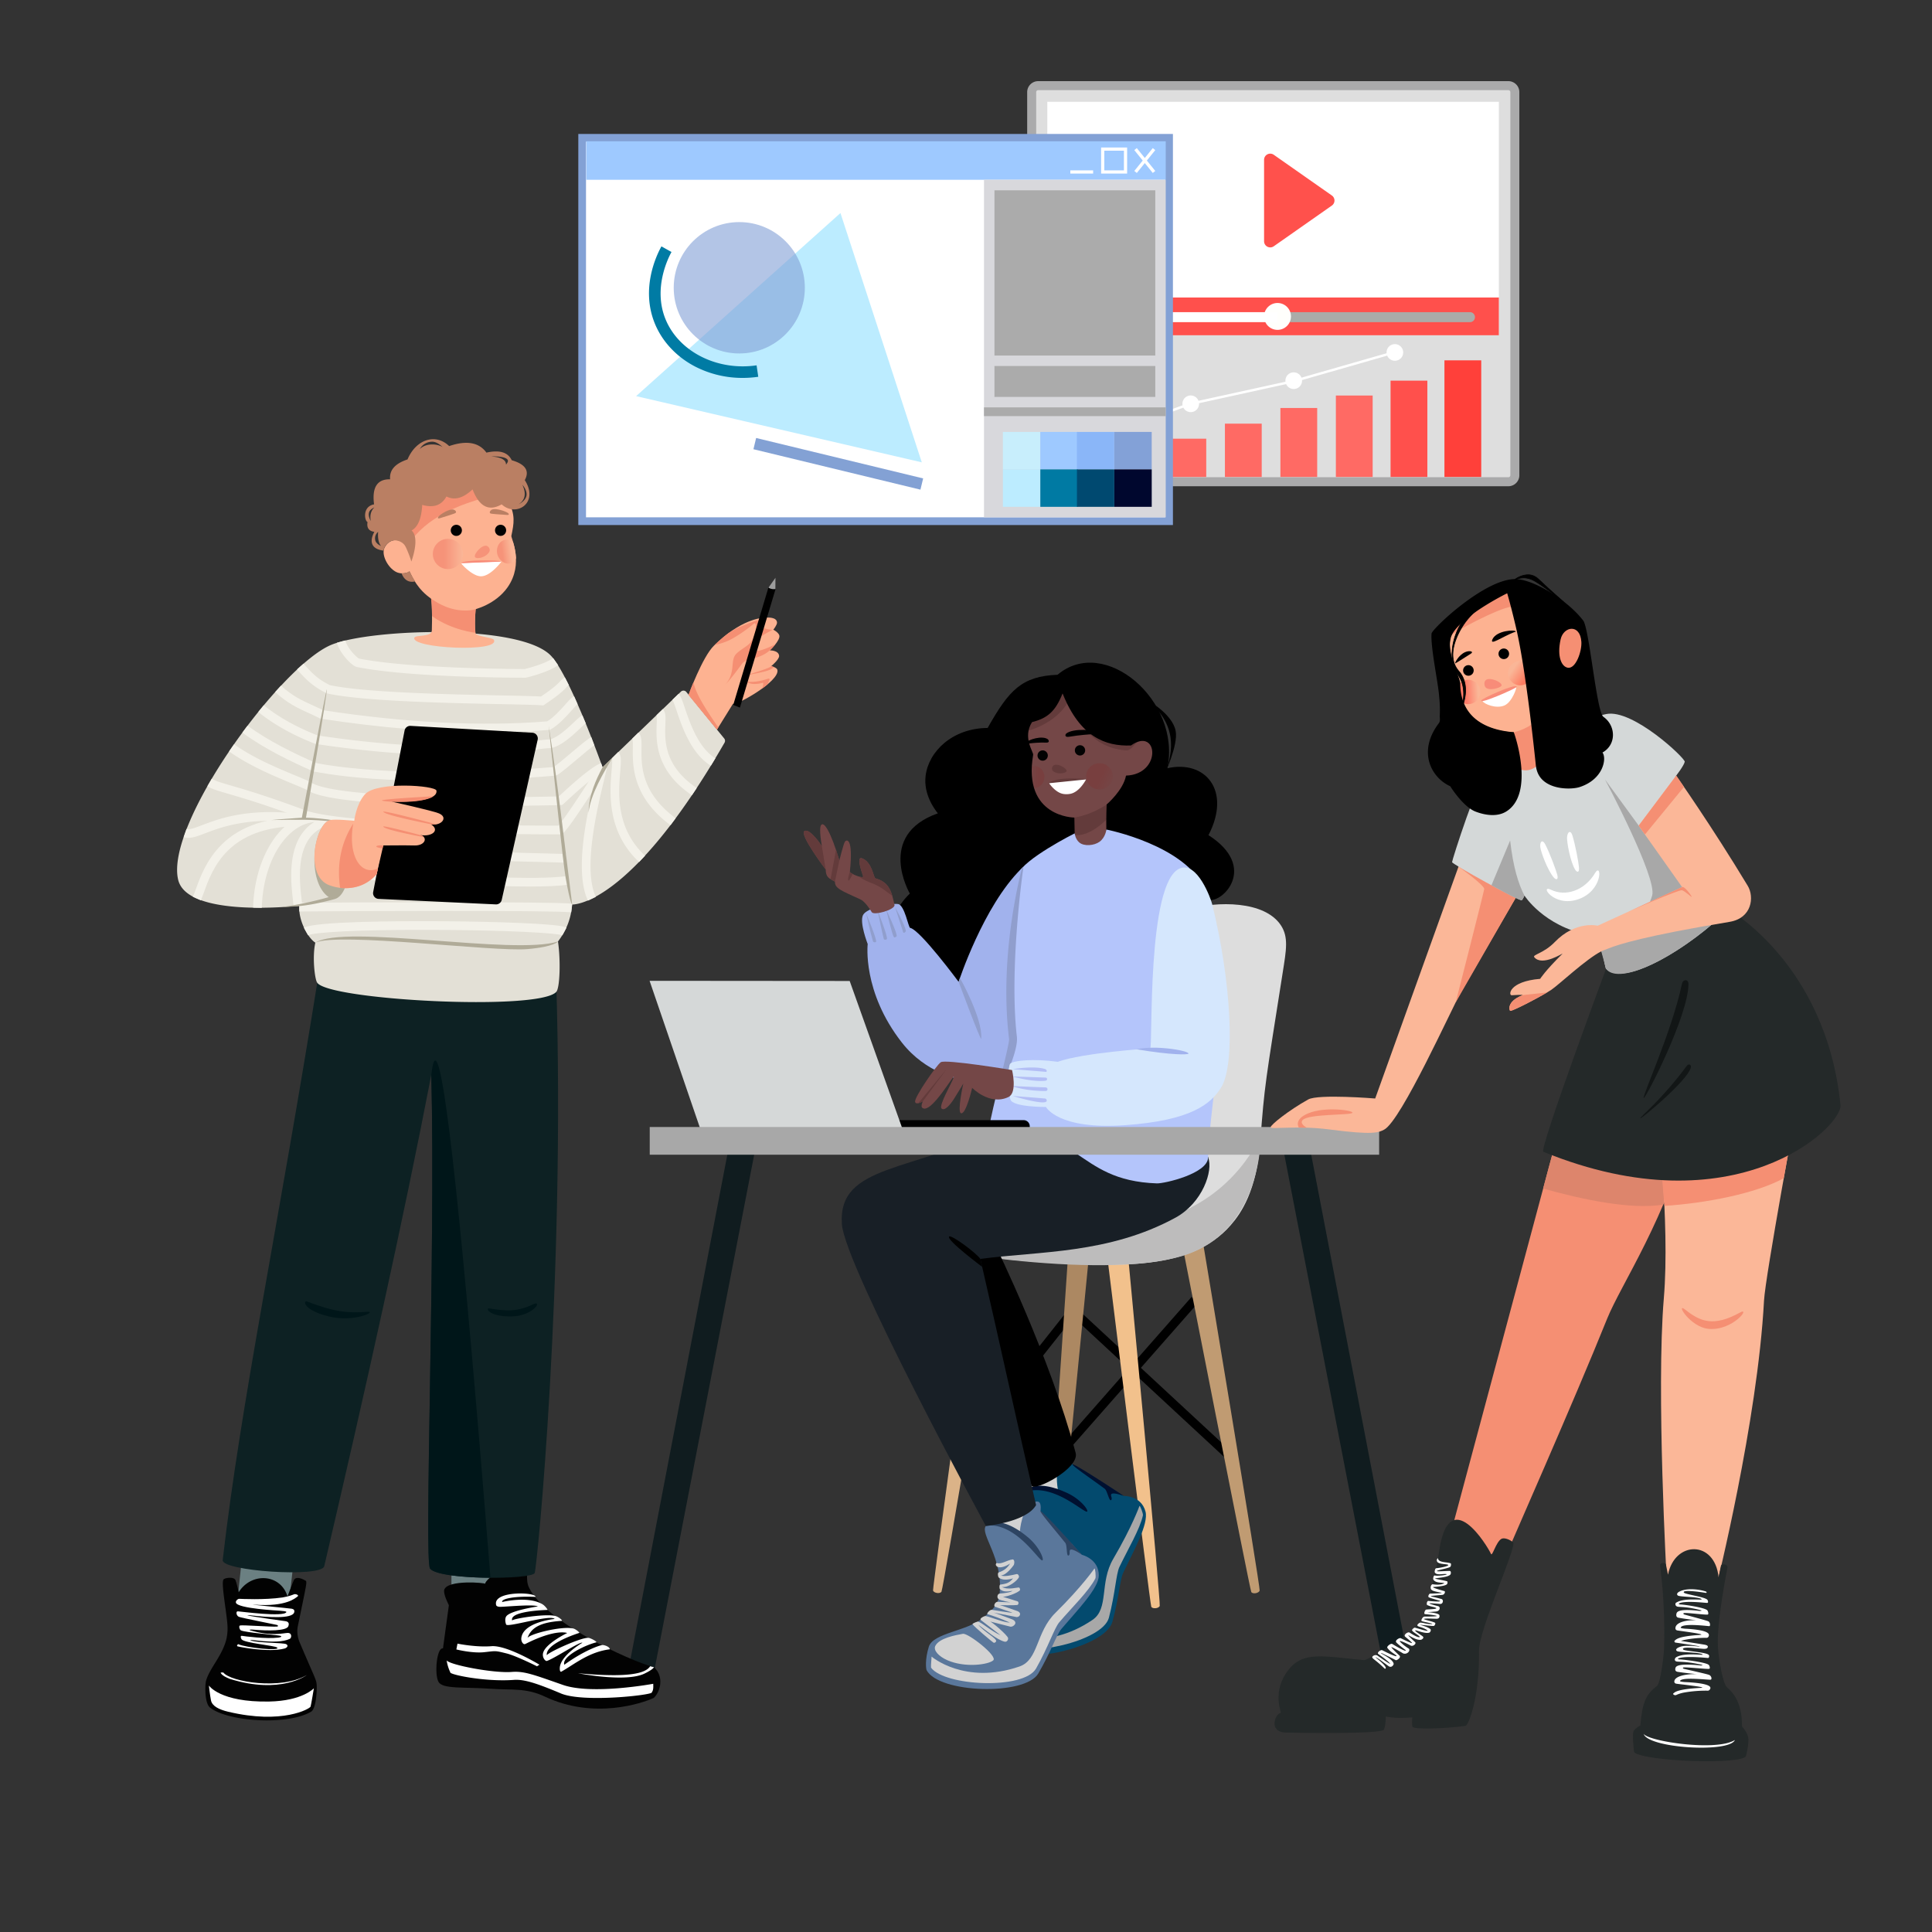 <svg xmlns="http://www.w3.org/2000/svg" viewBox="0 0 3000 3000" width="3000" height="3000"><rect x="0" y="0" width="3000" height="3000" fill="#333333" stroke="none"/><g transform="translate(1595.0 126.0) rotate(0.0 382.0 314.5) scale(0.999 0.999)"><svg width="764.992" height="629.672" viewBox="0 0 764.992 629.672"><rect fill="#dedede" height="615.672" rx="10.096" width="750.992" x="7" y="7"/><path d="M747.9 629.672H17.1A17.115 17.115 0 0 1 0 612.576V17.1A17.115 17.115 0 0 1 17.1 0h730.8A17.116 17.116 0 0 1 765 17.1v595.48a17.116 17.116 0 0 1-17.1 17.092zM17.1 14a3.1 3.1 0 0 0-3.1 3.1v595.48a3.1 3.1 0 0 0 3.1 3.1h730.8a3.1 3.1 0 0 0 3.1-3.1V17.1a3.1 3.1 0 0 0-3.1-3.1z" fill="#aaaaab"/><path d="M31.278 32.077h701.871V394.99H31.278z" fill="#fff"/><path d="M31.278 336.301h701.871v58.689H31.278z" fill="#ff504c"/><path d="M688.218 359.058h-299.1v15.57h299.1a7.785 7.785 0 1 0 0-15.57z" fill="#ababa8"/><circle cx="389.116" cy="365.715" fill="#fffffc" r="20.901"/><path d="M90.014 359.058h299.1v15.57h-299.1a7.785 7.785 0 1 1 0-15.57z" fill="#fff"/><path d="M368.215 122.286v126.553a9.571 9.571 0 0 0 15.064 7.838l90.294-63.277a9.572 9.572 0 0 0 0-15.676l-90.294-63.277a9.571 9.571 0 0 0-15.064 7.839z" fill="#ff514c"/><path d="M648.567 433.97h57.188v181.27h-57.188z" fill="#ff403a"/><path d="M564.824 465.546h57.188v149.695h-57.188z" fill="#ff504c"/><g fill="#ff6a64"><path d="M479.812 488.62H537v126.62h-57.188zm-86.226 19.432h57.188v107.189h-57.188zm-86.226 24.289h57.188v82.9H307.36zm-86.226 23.44h57.188v59.46h-57.188zm-75.903 23.591h57.188v35.869h-57.188zm-86.226 23.781h57.188v12.087H59.005z"/></g><path d="M571.53 408.763a12.928 12.928 0 0 0-12.93 12.928c0 .419.024.834.063 1.243L426.33 460.9a12.909 12.909 0 0 0-24.847 6.322L266.272 496.87a12.913 12.913 0 0 0-24.756 6.976L111.749 551.5a12.96 12.96 0 1 0 1.3 3.612l129.7-47.625a12.924 12.924 0 0 0 24.4-5.946c0-.319-.026-.632-.048-.945L402.513 470.9a12.923 12.923 0 0 0 24.715-5.292c0-.329-.025-.651-.049-.974l132.411-37.987a12.928 12.928 0 1 0 11.94-17.884z" fill="#fff"/></svg></g><g transform="translate(898.0 208.0) rotate(0.0 461.5 303.5) scale(0.995 0.997)"><svg width="927.964" height="609.105" viewBox="0 0 927.964 609.105"><path d="M6 6h915.964v597.105H6z" fill="#fff"/><path d="M927.964 609.105H0V0h927.964zM12 597.105h903.964V12H12z" fill="#83a1d5"/><path d="M12.358 11.427h904.381v59.955H12.358z" fill="#9ec9ff"/><path d="M633.113 71.381h283.626v525.656H633.113z" fill="#d8d8dc"/><path d="M649.413 87.747H900.44v257.35H649.413zm0 273.649H900.44v48.145H649.413zm-16.3 64.446h283.626v13.65H633.113z" fill="#ababab"/><path d="M662.568 464.077h58.331v58.331h-58.331z" fill="#c8eefc"/><path d="M720.954 464.077h58.331v58.331h-58.331z" fill="#9ec9ff"/><path d="M778.109 464.077h58.331v58.331h-58.331z" fill="#8ab6f8"/><path d="M836.495 464.077h58.331v58.331h-58.331z" fill="#83a1d7"/><path d="M662.624 522.407h58.331v58.331h-58.331z" fill="#bcecff"/><path d="M721.01 522.407h58.331v58.331H721.01z" fill="#007aa3"/><path d="M778.164 522.407h58.331v58.331h-58.331z" fill="#004970"/><path d="M836.551 522.407h58.331v58.331h-58.331z" fill="#00072e"/><g fill="#fff"><path d="M767.841 56.7h35.593v5h-35.593zm88.634 5h-40.592V21.108h40.592zm-35.592-5h30.592V26.108h-30.592zm46.806-31.524 3.885-3.147 28.83 35.593-3.885 3.147z"/><path d="M867.692 57.626 896.52 22.03l3.885 3.146-28.827 35.595z"/></g><path d="m536.04 511.458-126.935-388.28L90.204 408.332z" fill="#bcecff"/><circle cx="251.208" cy="239.578" fill="#83a1d7" opacity=".61" r="102.306"/><path d="M256.5 379.951a161.426 161.426 0 0 1-74.152-17.664c-29.133-15.131-51.5-38.989-62.994-67.177-22.149-54.341 2.342-105.6 10.376-120.013l15.723 8.763c-5.016 9-29.044 56.335-9.43 104.456 20.677 50.731 80.488 81.039 142.217 72.065l2.59 17.812a169.146 169.146 0 0 1-24.33 1.758z" fill="#007ba4"/><path d="m275.407 482.277 260.633 62.965" fill="#8ab6f8"/><path d="m273.293 491.023 4.227-17.497 260.633 62.962-4.227 17.497z" fill="#83a1d4"/></svg></g><g transform="translate(1997.0 1404.0) rotate(0.0 -327.0 546.5) scale(-0.724 0.724)"><svg width="903.748" height="1510.063" viewBox="0 0 903.748 1510.063"><path d="m188.734 854.927 14.095-12.392 285.405 324.609-14.094 12.392z"/><path d="m447.01 868.702 12.76 13.762-337.054 312.51-12.76-13.763z"/><path d="m450.862 879.401 14.716-11.647L706.13 1171.68l-14.716 11.648z"/><path d="m641.85 842.067 16.758 8.45-176.046 349.157-16.758-8.45z"/><path d="M74.632 1475.236c-2.977 4.877-15.975 2.867-17.998-3.009s124.214-762.595 124.214-762.595l44.223 8.329c-.001.001-147.462 752.399-150.439 757.275z" fill="#c09b72"/><path d="M289.095 1506.821c-2.621 5.061-15.729 3.978-18.167-1.723s69.449-767.286 69.449-767.286l44.703 5.165s-93.364 758.783-95.985 763.844z" fill="#f2c18c"/><path d="M516.67 1500.954c-1.619 5.403-14.694 6.82-18.164 1.748s-76.595-757.456-76.595-757.456l44.871-3.404c0 .001 51.506 753.709 49.888 759.112z" fill="#ac8862"/><path d="M757.138 1471.867c-1.247 5.478-14.195 7.789-18.001 2.99-3.806-4.798-127.969-747.022-127.969-747.022l44.531-6.479c-.001 0 102.686 745.033 101.439 750.511z" fill="#dbb388"/><path d="M871.276 708.059c40-21 37-49 23-63-22-22-99-33-162-38-109.593-8.698-152.828-43.314-183-76-60-65-48-132-99-290-14.331-44.398-94.177-190.477-238-230-66.23-18.2-166.107-18.406-201 34-17.073 25.642-11.642 53.447-4 102 36.831 234.017 39 240 48 362 7.819 105.992 41.172 154.012 64 180 85.175 96.967 239.017 88.297 404 79 86.147-4.855 292.948-31.098 348-60z" fill="#ddd"/><path d="M896.276 673.059c0 28.995-187.462 59-378 59s-345-30.505-345-59.5 152.554-51.572 343-57.5c257-8 380 29.005 380 58z" fill="#f5f5f5"/><path d="M54.276 495.059s52.116 132.91 209 179c354 104 639 2 639 2s-.129 17.51-42 38c-47 23-460 95-639 40-172.406-52.974-167-259-167-259z" fill="#bdbcbc"/></svg></g><g transform="translate(1248.0 1029.0) rotate(0.0 334.0 797.0) scale(0.899 0.899)"><svg width="743.459" height="1772.777" viewBox="0 0 743.459 1772.777"><linearGradient id="a" gradientTransform="matrix(-.394 .919 .919 .394 -11455.803 -11211.42)" gradientUnits="userSpaceOnUse" x1="5754.987" x2="5800.884" y1="15490.605" y2="15490.605"><stop offset=".354" stop-color="#7b3939"/><stop offset=".994" stop-color="#744747"/></linearGradient><linearGradient xmlns:xlink="http://www.w3.org/1999/xlink" id="b" gradientTransform="matrix(-1 -.017 -.017 1 -3110.726 -46.778)" x1="-3530.126" x2="-3500.581" xlink:href="#a" y1="183.783" y2="183.783"/><path d="m525.443 237.079-2.221 79.575c-18.528.8-37.431 2.339-55.959 3.137-1.257-18.061 1.257-34.223 0-52.284 27.674-6.167 31.794-4.477 58.18-30.428z" fill="#744747"/><path d="m525.368 241.437-1.445 28.715c-35.773 34.931-57.27 26.965-57.27 26.965l.177-35.834c22.9-1.083 41.585-5.583 58.538-19.846z" fill="#633b3b"/><path d="M582.884 133.976c24.379.42 31.922 35.523 5.581 53.776-8.18 5.668-22.178 12.631-30.281 10.865-2.607 9.715-6.966 26.72-34.134 45.772-5.76 4.039-31.262 20.608-63.016 24.024-5.707.614-34.024-2.515-55.695-26.069-31.936-34.709-15.345-84.537-14.235-87.835-2.92-7.078-11.6-28.449-.767-58.434 21.349-48.806 67.3-56.976 83.535-55.069 6.145.721 58.151 6.738 79.4 50.938 15.529 32.3 10.651 51.358 11.571 50.668 7.415-5.566 11.536-8.748 18.041-8.636z" fill="#744747"/><path d="M453.983 187.237c1.022-4.664-16.112-14.274-22.425-9.774a7.05 7.05 0 0 0-2.614 6.835c.751 3.329 4.54 4.812 6.295 5.5 7.474 2.927 18.005.813 18.744-2.561zM555.744 151.4c-78.785-6.237-96.058-89.494-96.058-89.494-21.1 44.37-74.323 56.129-74.323 56.129s.6-34.626 32.926-59.765c14.955-11.629 36.95-22.645 73.051-15.988 34.53 6.368 120.229 64.193 84.983 94.832-8.256 7.18-11.265 15.025-20.579 14.286zm-131.882 56.8c29-.689 64.71-6.685 64.71-6.685s-24.282-3.2-46.1-.315c-12.188 1.615-22.872 7.105-18.61 7z" fill="#633b3b"/><path d="M453.526 122.357c-1.918 1.54-3.47 6.966 4.946 5.582 38.108-6.267 59.84-3.806 55.08-6.608-10.297-6.063-48.36-8.341-60.026 1.026zm-31.789 10.005c1.517 1.15 3.467 5.868-2.26 5.69-25.926-.8-39.668 4.2-37.049 1.055 5.664-6.807 30.085-13.742 39.309-6.745z"/><ellipse cx="510.986" cy="196.443" fill="url(#a)" opacity=".61" rx="22.638" ry="23.004" transform="matrix(.017 -1 1 .017 305.773 703.971)"/><path d="M386.823 181.126a94.145 94.145 0 0 0-.261 17.159 105.173 105.173 0 0 0 2.745 16.242s7.364 3.611 14.679.71a18.757 18.757 0 0 0 6.837-4.844c6.9-7.808 6.541-20.329-1.3-27.427-9.656-8.741-22.7-1.84-22.7-1.84z" fill="url(#b)" opacity=".61"/><path d="M591.714 63.609c52.963 41.578 48.16 89.02 31.137 130.038 0 0 24.278-51.114 19.6-75.709-5.778-30.422-50.737-54.329-50.737-54.329z"/><path d="M423.862 208.2s10.671 16.317 24.593 18.551a34.892 34.892 0 0 0 12.409-.295c16.059-3.311 26.826-24.8 26.826-24.8z" fill="#fff"/><circle cx="412.744" cy="160.365" fill="#020202" r="8.915"/><circle cx="477.228" cy="151.45" fill="#020202" r="8.915"/><path d="M231.685 260.242c-6.555-8.2-24.949-33.47-21.145-64.765 5.139-42.283 46.426-82.306 107.158-82.741 36.91-65.244 58.47-89.273 120.735-91.861 81.3-68.953 214.23 45.36 189.628 161.417 65.727-14.728 111.039 38.622 71.076 115.608 86.565 55.455 23.841 118.305-.291 111.758-19.263-60.428-176.3-127.592-176.107-119.546-.483-20.444.5-45.158.5-45.158s28.736-24.475 33.458-49.888c62.664-2.174 55.484-85.391 8.55-52.04-43.949 1.683-88.058-14.638-118.112-89.919-12.207 30.83-25.873 42.795-52.806 49.563-16.724 26.552 2.788 51.6 1.967 56.41-18.454 108.2 71.166 108.457 71.166 108.457l.622 30.363c-14.548.291-51.663 29.886-74.727 63.878-9.265 13.655-18.853 33.943-24.562 52.362-9.442 30.465-17.605 91.707-20.62 153.126-126.06 53.677-258.658-78.053-164.854-168.48-.005-.001-59.021-100.886 48.364-138.544z"/><path d="m420.234 1455.067 45.571-47.541L437.6 1373.2c-4.222 11.524-36.69 36.835-53.086 45.915z" fill="#d2d2d2"/><path d="M457.965 1370.481c4.98 1.956 6.379 14.363 6.379 14.363l88.626 54.41s30.02-.827 37.374 26.888c5.7 21.467-20.257 67.5-38.536 105.934-5.685 11.955-7.331 43.718-18.734 84.829-11.975 43.168-156.626 77.384-187.734 44.258-1.453-1.548-7.769-16.512-6.8-40.238 1.021-25.028 57.735-43.273 77.585-72.256 10.331-15.083 20.076-27.73 16.749-48.124-9.894-60.657-59.674-90.435-53.093-106.48.745-1.817 5.375-6.643 12.19-8.171 16.93-3.8 46.9 1.6 46.9 1.6s-7.43-40.259 9.288-53.708c1.714-1.378 6.056-4.779 9.806-3.305z" fill="#034a6e"/><path d="M464.344 1384.844c-.9 2.247 30.9 23.853 55.531 41.947 4.593 3.373 7.856 23.575 11.411 19.31 2.19-2.627-1.644-7.458-.076-9.8 2.8-4.174 21.746 3 21.759 2.951-.051-.079-87.29-57.739-88.625-54.408zm-84.564 49.221a49.352 49.352 0 0 1 17.1-4.645c44.949-3.335 89.1 40.936 92.737 36.662 2.341-2.753-11.645-21.361-34.549-31.954-60.605-28.028-75.411-.008-75.288-.063z" fill="#001030"/><path d="M527.169 1649.479c10.77-41.282 12.379-75.466 18.064-87.42 14.143-29.739 35.585-65.421 40.7-89.358.59-2.854-5.235-18.386-6.064-15.981 0 0-12.663 35.766-45.155 91.085-24.375 41.5-6.876 85.952-36.047 105.64C416.015 1709.23 347.5 1676.2 347.5 1676.2c1.082 4.045 2.337 13.931 4.091 18.715 30.909 24.74 164.795-4.104 175.578-45.436z" fill="#a8a8a8"/><path d="M389.665 1624.193c8.291-3.879 68.385 21.518 62.466 30.729s-43.336 25.395-76.661 20.283c-16.487-2.529-28.127-10.362-26.492-18.443 3.03-14.982 29.04-27.12 40.687-32.569zm24.362-133.367c8.489 1.306 6.279.413 16.181-3.662.877-.187 4.846 2.582 4.615 10.339-1.191 3.521-8.369 14.44-7.6 12.238-1.88 5.362 8.825 1.087 17.516-3.515 2.7-.718 6.456 3.943 6.144 5.816-1.159 6-6.012 15.871-17.178 16.459 11.146 3.362 26.891-6.879 28.959-6.542s2.78 3.583 2.78 3.583c-.562 4.894-23.907 21.257-28.691 19.231-1.441-.611 29.936.913 29.936.913 2.035.676 3.329 5.033.46 6.294-2.223 1.141-29.12 8.4-29.766 7.906-.933-.708 33.423 2.12 33.423 2.12 8.979 1.34 5.97 10.766-.784 10.414l-38.359 2.659c.093-.371 34.113 3.075 34.113 3.075 12 2.244 4.981 12.37.109 12.924 0 0-37.439.552-37.284.435 1.92-1.45 36.9 15.416 38.427 19.833.791 1.551.516 7.384-4.63 7.4-13.881.022-34.392-9.994-51.117-16.581 12.208 9.378 38.047 14.45 37.072 19.925-.314 1.765-1.908 3.7-3.914 3.138-2.789-.786-39.608-18.073-42.442-20.97-2.314-.105 1.789-4.126 6.688-6.929 4.161-2.017 25.829 9.64 44.5 12.5l-40.105-16.762c-2.484-1.551 2.407-6.634 5.015-8.01 3.429-2.591 31.45 2.648 44.737-.58-13.744-2.18-31.606-4.024-41.029-3.986-2.181-.615 2.254-8.785 5.138-9.186 0 0 35.617-3.428 35.795-4.532.021-.126-32.332-2.069-32.332-2.069-2.836-3.217-.115-8.389 2.375-9.274l22.1-4.936s-17.271 1.581-21.385-.194-3.992-8.392-.444-9.647c18.872-6.674 19.98-10.159 19.98-10.159-7.364 3.105-14.435 6.46-21.62 2.526-1.62-1.059-3.228-7.65-.978-7.787 10.82-4.53 12.1-4.557 15.945-13.187-6.98 4.8-15.592 5.821-22.357 2.134-.779-.334-4.33-6.738-2.033-8.491 3.972-5.453 4.467-5.123 8.877-11.922-3.681 5.675-10.663 3.742-13.645 3.186-4.164-1.386-4.051-3.722-3.192-6.127z" fill="#a8a8a8"/><path d="m348.236 1521.9 56.308-34.151-18.377-40.449c-7.056 10.042-44.962 26.1-63.147 30.639z" fill="#d2d2d2"/><path d="M406.543 1449.936c4.306 3.177 2.451 15.524 2.451 15.524l71.556 75.463s29.215 6.959 29.158 35.633c-.044 22.21-37.011 59.972-64.6 92.378-8.581 10.08-18.378 40.339-40.017 77.107-22.722 38.608-171.3 34.285-192.794-5.755-1-1.87-3.239-17.959 3.827-40.628 7.454-23.915 66.955-26.885 93.621-49.755 13.877-11.9 26.559-21.6 28.615-42.162 6.115-61.153-34.279-102.783-23.776-116.582 1.19-1.563 6.909-5.028 13.888-4.744 17.336.708 44.9 13.665 44.9 13.665s3.225-40.812 22.851-49.485c2.005-.887 7.077-3.051 10.32-.659z" fill="#5a779b"/><path d="M408.994 1465.46c-1.451 1.938 23.686 31.028 42.806 54.871 3.565 4.446 1.5 24.805 6.034 21.6 2.794-1.972.339-7.63 2.458-9.485 3.781-3.31 20.232 8.518 20.258 8.473-.029-.087-69.406-78.331-71.556-75.459zm-94.411 25.699a49.336 49.336 0 0 1 17.715-.07c44.284 8.393 75.5 62.57 80.114 59.38 2.973-2.055-5.73-23.645-25.119-39.8-51.3-42.73-72.843-19.489-72.71-19.51z" fill="#2d4462"/><path d="M401.305 1737.342c21.071-37.1 31.458-69.705 40.039-79.784 21.347-25.074 51.281-54 62.41-75.805 1.307-2.605-.306-19.115-1.729-17.006 0 0-21.475 31.28-67.158 76.324-34.27 33.792-28.852 81.256-62.12 92.738-94.261 32.533-151.914-17.075-151.914-17.075 0 4.188-1.342 14.062-.883 19.136 23.463 31.882 160.258 38.614 181.355 1.472z" fill="#d2d2d2"/><path d="M275 1677.384c9.012-1.605 60.5 38.457 52.4 45.827s-48.427 13.334-79.3-.215c-15.274-6.7-24.494-17.278-20.827-24.663 6.809-13.69 35.072-18.695 47.727-20.949zm58-122.542c7.863 3.455 17.531-4.635 28.15-6.013.9.046 4.1 2.035 1.869 9.468-2.061 3.093-13.429 18.056-22.156 18.227 5.016 2.671 17.6-.157 27.184-2.357 2.795.005 4.4 3.928 3.614 5.657-2.671 5.5-18.444 18.815-29.383 16.5 9.9 6.129 27.755.3 29.666 1.164s1.76 4.179 1.76 4.179c-1.809 4.583-28.588 14.358-32.686 11.164-1.235-.963 28.683 8.618 28.683 8.618 1.791 1.179 1.916 5.722-1.182 6.2-2.443.527-30.3.587-30.8-.054-.718-.925 31.74 10.685 31.74 10.685 8.328 3.614 2.986 11.942-3.448 9.857l-37.744-7.343c.186-.334 32.161 11.785 32.161 11.785 11.013 5.269 1.615 13.238-3.234 12.513 0 0-36.311-9.14-36.132-9.213 2.231-.9 31.664 24.427 32 29.089.364 1.7-1.409 7.266-6.385 5.951-13.415-3.566-30.641-18.542-45.1-29.227 9.37 12.214 33.021 23.79 30.664 28.828-.759 1.624-2.8 3.084-4.591 2.02-2.491-1.48-33.593-27.694-35.583-31.225-2.207-.7 2.795-3.524 8.252-4.965 4.541-.874 22.461 15.987 39.755 23.57l-34.412-26.556c-2-2.14 4.039-5.787 6.914-6.442 3.982-1.617 29.7 10.685 43.368 11-12.714-5.657-29.493-12.054-38.606-14.452-1.948-1.158 4.448-7.9 7.337-7.546 0 0 35.294 5.891 35.751 4.871.052-.117-30.7-10.354-30.7-10.354-1.908-3.84 2.057-8.134 4.691-8.345l22.627.943s-17.093-2.935-20.609-5.714-1.688-9.137 2.064-9.433c19.956-1.571 21.927-4.652 21.927-4.652-7.917 1.1-15.615 2.511-21.539-3.146-1.291-1.441-1.142-8.224 1.067-7.775 11.624-1.581 15.7-3.42 21.646-10.763-7.982 2.829-19.4 3.738-24.983-1.571-.667-.524-2.442-7.628.229-8.728 9.835-3.1 15.679-8.669 19.582-15.306-5.512 3.921-15.726 8.614-21.93 5.634-3.662-2.415-2.949-4.642-1.498-6.743z" fill="#d2d2d2"/><path d="M698.508 854.463c-3.842-33.718-339.8-58.638-339.8-58.638S115.929 907.536 148.158 979.07c22.568 50.089 240.249 432.123 245.487 442.6s83.154-30.174 76.085-56.643c-44.571-166.876-138.33-358.051-138.33-358.051S705.518 916 698.508 854.463z"/><path d="M642.006 958.684c-115.256 62.694-234.366 57.663-336.894 71.135 33.383 144.247 62.841 281 96.225 425.248-16.823 29.532-86.754 36.092-86.754 36.092s-243.6-448.438-248.642-521.4C58.655 864.4 189.467 881.374 348.17 800.015c69.7-35.733 341.079 31.781 350.338 54.448s-9.589 78.702-56.502 104.221z" fill="#181f26"/><path d="M251.084 991.338c3.261-4.3 46.976 28.24 54.027 38.481l3.189 13.781s-61.83-46.172-57.216-52.262z"/><path d="M522.773 288.211s-1.371 13.534-11.787 21.1c-9.227 6.7-26.493 8.285-34.882 1.345-7.042-5.826-8.088-15.838-8.088-15.838s-88.8 44.517-98.265 71.007c-37.37 125.353 1.045 230.045-13.718 287.13-37.835 146.3-37.691 161.292-37.691 161.292C479.9 795 465.7 894.513 610.051 899.4c12.772.433 88.165-16.8 88.457-44.938.946-91.295 53.819-326.106-5-462.194-33.388-77.253-170.735-104.057-170.735-104.057z" fill="#b4c5fb"/><path d="M375.639 356.1c11.932-11.753-9.675 16.434-16.344 110.86-3.928 55.621-3.781 83.859-.573 126.853 1.6 21.464 1.1 69.549-7.892 94.619-16.073 44.835-57.237 37.306-75.212 32.639-7.535-1.956-64.393-11.725-105.959-64.8-68.9-87.984-59.129-170.291-59.129-170.291s-14.677-37.37-8.054-50.141 49.207-20.814 60.56-18.922 17.8 40.594 20.814 41.154c17.232 3.2 83.726 93.187 83.726 93.187S310.091 420.666 375.639 356.1z" fill="#a1b2ed"/><path d="M377.085 354.724a27.112 27.112 0 0 1 2.56-2.694S354.217 524.883 368.2 646.205c3.416 29.641-36.8 105.278-36.8 105.278s23.918-92.85 23.371-101.266c-18.465-148.052 22.314-295.493 22.314-295.493z" fill="#909ecd"/><path d="M650.192 355.128c30.257-11.551 53.2 53.549 55.055 60.979 32.653 131.048 41.253 276.616 15.718 317.72-17.843 28.721-52.082 56.908-165.931 65.053-115.747 8.28-136.561-31.454-136.561-31.454s-57.355.4-61.425-12.857-4.87-58.571-.125-62.225c6.855-5.278 39.791-8.645 81.891-2.969 43.991-15.61 154.62-22.829 159.588-23.193s-6.688-288.729 51.79-311.054z" fill="#d5e7fd"/><path d="M627.08 666.182c-26.61-2.678-44.674-.247-52.8 1.5 62.687 10.5 90.282 9.632 90.366 7.488.096-2.401-13.914-6.608-37.566-8.988z" fill="#a1b2ed"/><g fill="#909ecd"><path d="M267.576 551.25s38.512 103.823 38.989 98.258c2.99-34.887-36.728-104.926-36.728-104.926zM157.943 422.524s11.487 35.785 13.978 43.376c.663 2.018 4.86-.841 4.485-3.135-1.584-9.698-18.463-40.241-18.463-40.241zm-15.38 4.063s9.837 42.689 13.292 47.586c.877 1.244 3.961-.815 4.545-1.493 2.639-3.064-17.837-46.093-17.837-46.093zm-14.943 1.464s7.231 35.695 10.668 49.146c.49 1.919 4.68 1.646 5.395.076 1.897-4.166-16.063-49.222-16.063-49.222zm-19.854 4.758s7.784 35.146 11.873 48.463c.583 1.9 4.717 2.34 5.37.807 1.735-4.067-17.243-49.27-17.243-49.27z"/></g><path d="M361.055 748.405s42.547 3.21 55.765 4.391a3.543 3.543 0 0 1 2.78 4.504c-3.29 8.045-58.545-8.895-58.545-8.895zm-2.343-17.296s42.71 2.114 58.368 2.412c5.552.106 4.772 6.274.956 6.3-35.587.264-59.324-8.712-59.324-8.712zm1.038-16.481s46.4 1.663 57.211 1.972c5.051.144 3.834 5.065.811 5.45-22.033 2.807-58.022-7.422-58.022-7.422zm1.387-12.538s49.579 4.028 57.21 4.67c2.131.179 2.065-3.713-1.4-4.832-19.335-6.242-55.81.162-55.81.162z" fill="#b3bef5"/><path d="M359.876 703.658s9.546 39.008-6.206 46.55c-32.265 15.45-62.737-15.778-62.737-15.778s-10.589 46.447-19.29 43.752c-6.989-2.165 4.011-51.268 4.011-51.268s-6.436 11.325-16.028 26.4c-6.6 10.371-16.42 21.881-21.634 16.653-5.074-5.088 18.421-45.311 20.964-53.2 4.257-13.208-39.916 66.318-54.522 51.712-2.593-2.593 1.414-10.96 1.414-10.96s-12.241 7.7-13.474.825c-1.375-7.661 36.455-62.538 44.311-68.2s123.191 13.514 123.191 13.514z" fill="#744747"/><path d="m205.848 757.515 40.631-55.135L197.742 761c1.31-.063 4.787-1.83 8.106-3.485z" fill="#633b3b"/><path d="M156.866 418.806c-5.07-23.144-8.388-39.277-33.1-46.339-3.16-.9-5.643-28.661-23.329-34.641-10.148-3.432.345 25.313 2.113 30.918s-23.145-4.527-22.8-7.822c6.248-60.134-6.165-55.875-8.784-51.383-2.449 4.2-9.428 32.055-9.428 32.055-14.142-48.082-27.315-70.408-32.055-60.1-.924 2.011-2.593 9.9 1.885 35.355 0 0-20.787-31.819-30.169-25.927-9.095 5.713 36.747 66.31 36.747 66.31.258 14.063 6.386 15.477 16.006 20.955-.451 11.736 11.023 15.53 44.538 30.994 8.522 3.931 18.959 21.665 18.959 21.665 3.606 6.316 39.417-3.915 39.417-12.04z" fill="#744747"/><path d="M31.364 316.845s-20.788-31.819-30.17-25.927c-9.094 5.713 36.747 66.31 36.747 66.31zM95.662 369.5c5.944 4.9 14.3 8.4 21.489 11.094 17.52 6.575 27.12 16.54 35.783 21.883-4.233-14.461-10.772-24.748-29.17-30.006-3.16-.9-5.643-28.661-23.329-34.641-10.148-3.432.345 25.313 2.113 30.918.682 2.157-2.61 1.973-6.886.752zm-39.871-46.278-9.409 50.727c2.133 1.257 4.715 2.693 7.565 4.235l7.586-36.59zm23.954 37.7s-4.86 14.328-2.508 15.356c1.989.869 7.345-11.3 7.345-11.3-2.762-1.429-4.543-2.791-4.837-4.056z" fill="#633b3b"/></svg></g><g transform="translate(1599.0 1523.0) rotate(0.0 -295.0 119.0) scale(-0.514 0.512)"><svg width="1148.5" height="464.5" viewBox="0 0 1148.5 464.5"><rect height="42" rx="18.561" transform="matrix(-1 -0 0 -1 414.5 887)" width="414.5" y="422.5"/><path d="M379.021 464.5H990L1148.5 0 544 .5z" fill="#d5d8d8"/></svg></g><g transform="translate(968.0 1750.0) rotate(0.0 615.0 442.0) scale(0.999 0.999)"><svg width="1230.713" height="884.712" viewBox="0 0 1230.713 884.712"><path d="M1230.713 884.712h-40.405L1023.184 21.536h41.802zM0 884.48h40.405L207.529 21.305h-41.802z" fill="#101c1f"/><path d="M40.949 0h1133.749v43.072H40.949z" fill="#a8a8a8"/></svg></g><g transform="translate(1973.0 892.0) rotate(0.0 442.5 921.0) scale(1.022 1.023)"><svg width="865.907" height="1801.435" viewBox="0 0 865.907 1801.435"><linearGradient id="c" gradientTransform="matrix(-.998 .061 .061 .998 -4392.581 181.346)" gradientUnits="userSpaceOnUse" x1="-4702.776" x2="-4665.829" y1="282.652" y2="282.652"><stop offset=".077" stop-color="#fab697"/><stop offset=".577" stop-color="#fd7b68"/></linearGradient><linearGradient id="d" gradientTransform="matrix(.825 .566 .566 -.825 -12983.486 11413.835)" gradientUnits="userSpaceOnUse" x1="4629.169" x2="4666.117" y1="16847.494" y2="16847.494"><stop offset=".077" stop-color="#fab697"/><stop offset=".727" stop-color="#fd7b60"/></linearGradient><path d="M638.238 833.794c-35.6 141.895-105.905 243.832-126.827 295.665-52.711 130.588-135.786 317.041-184.879 431.579l-74.873-23.4L364.2 1118.129l88.218-328.856z" fill="#f58f73"/><path d="M452.754 789.273c-8.583 33.864-30.092 109.036-38.675 142.9 60.783 16.931 133.991 32.321 182.275 24.374 16.747-35.188 30.16-77.232 41.884-122.753z" fill="#dd856c"/><path d="M334.827 1486.7c-4.725-10.84-64.452-110.213-79.212-1.39-3.457 25.487-20.619 96.158-24.147 100.716-18.656 24.1-83.988 62.387-89.53 61.878-62.227-5.72-92.12-13.873-114.6 14.537-26.445 33.421-10.243 65.467-11.994 65.629-8.251.768-19.627 29.483 8.536 29.849 4.843.063 145.508 3.092 148.46-4.7 2.682-7.079 2.719-19.71 2.719-19.71 12.172 2.527 25.722 2.661 40.1 1.36 0 0-.7 11.845.427 14.286 1.96 4.24 47.7 2.981 80.449-1.373 4.534-.6 21.58-42.353 20.592-114.243-.435-31.627 58.225-158.789 51.812-164.391-4.916-4.3-13.95-7.793-18.078-5.118-8.223 5.321-13.543 27.234-15.534 22.67z" fill="#242929"/><path d="M272.574 1512.615c-6.47-.235-21.941 1.428-19.674-.192s17.98-4.055 20.117-6.148c1.283-.941 1.283-5 .556-5.261-6.562-2.316-19.162-.856-19.293-8-1.482 1.411-2.552 3.082-1 5.832 2.934 3.755 14.31 2.987 16.481 4.479s-11.283 4.637-18.162 5.086c-1.942.334-2.524 5.368-2.267 5.938 1.892 5.528 12.155 2.269 17.214 2.938s-9.73 3.353-17.267 2.179c-1.219-.836-2.6 4.033-2.223 5.487 2 5.885 11.83 5.142 16.969 5.925 0 0-3.83 3.924-17.484 1.944-2.411-.35-4.271 4.277-2.919 7.3s8.392 3.959 15.618 5.437c4.748.971-16.523 1.416-16.523 1.416-1.667-.386-4.524 4.424-2.142 5.721s16.68 5.08 16.615 5.164c3.264 2.339-17.1.24-17.1.24-2.766-.536-3.549 5.516-2.11 6.235 5.345 2.667 11.059 2.783 13.44 4.4 2.833 1.92-11.9 1.974-14.784 2.452-1.939-.074-4.538 6.462-2.093 6.976 0 0 12.472.964 17.313 2.4 3.854 1.147-10.2 1.251-17.722 1.251-3.231 0-5.881 5.682-4.734 6.723 1.331 1.209 18.672 3.831 15.887 4.615-8.008.348-12.785-1.938-17.331-2.161-2.4-.119-5.047 3.152-5.046 3.866-.127 2.816 6.133 2.066 14.031 7.044 7.185 4.528-11.847-1.7-17.411-3.2-1.134-.526-4.484 2.146-4.678 3.777-.268 2.257 10.8 7.82 11.888 10.265 0 0-1.183 2.83-15.392-6.514-2.585-1.7-8.33 2.343-7.6 5.106.336 1.274 3.763 3.047 10.483 9.625 4.416 4.322-16.2-6.154-16.2-6.154-1.529-1.559-9.162 2.839-7.318 5.758s14.52 12.146 14.415 12.177c2.268 4.519-20.141-9.207-20.141-9.207-2.3-1.727-8.853 3.831-7.709 5.534 4.249 6.323 10.885 9.142 13.978 12.055 2.02 3.821-18.267-6.485-21.444-8.125-1.951-1.466-8.63 3.259-6.362 5.5 0 0 13.346 9.34 17.642 14.164 3.42 3.84-11.018-6.194-18.721-11.616-3.309-2.33-8.631 1.024-7.934 2.815 1.04 2.673 5.038 3.611 18.261 16.436 1.382 1.341 2.411.655 2.238-1.029-2.12-6.181-18.932-17.365-15-15.637 4.852 2.4 8.638 5.683 19.049 13.28 5.072 3.7 8.056-2.3 7.961-3.163-.7-8.322-24.266-17.552-18.254-16.456.158.029 19.884 9.646 21.254 10.63s8.509-3.574 6.111-6.643c0 0-10.835-9.865-12.511-12.756-1.294-2.233 17.7 9.177 17.7 9.177 5.712 2.327 11.675-3.743 8.786-7.21a69.908 69.908 0 0 1-12.73-9.787c-5.6-5.447 11.7 2.992 15.593 5.134 3.417 1.881 9.095-3.01 6.618-5.275 0 0-14.534-13.108-8.965-9.814s12.61 7.225 18.172 6.266c0 0 4.728-1.93 2.9-4.628-.979-1.446-16.5-10.465-10.675-9.622 7.34 2.278 14.912 4.869 19.988 3.529 1.567-.456 3.339-3.645 1.869-5.425-6.518-4.882-18.446-6.622-15.381-6.488s18.921 2 20.3 1.729 2.6-2.507 2.524-4.352-20.417-5.672-16.948-6.506c4.375-.811 8.294-.318 18.556-.1 5 .1 5-3.592 4.637-5.183-.254-3.345-15.861-4.836-18.774-4.744 2.092-.16 12.872-1.024 12.872-1.024 6.7-.152 7.891-6.626 4.362-8.05 0 0-11.457-2.8-13.707-4.17-1.738-1.059 15.923.658 15.923.658 5 .625 5.941-6.254 2.606-7.4 0 0-8.271-2.382-15.067-3.747-6.007-1.206 12.89-2.145 16.478-2.624 3.148-.42 5.051-5.406 2.445-5.823 0 0-21.265-5.649-16.051-6.15s18.322-1.214 20.729-4.58c0 0 1.037-2.683.117-3.793s-21.888-4.092-18.013-4.733c5.85-.968 19.559-1.841 22.754-5.774.974-1.252 1.113-4.802-.59-5.399z" fill="#fff"/><path d="M801.166 797.677s-49.535 267.607-51.5 304.493c-9.754 183.475-72.764 435.47-72.764 435.47l-75-10.075s-16.244-288.853-4.478-428.753c9.791-116.424-11.194-291.06-11.194-291.06z" fill="#fbb798"/><path d="M586.23 807.6c3.143 34.793 8.947 116.091 12.09 150.884 62.957-4.2 138.411-18.537 181.32-42.06l21.526-118.751zm126.788 312.811c17.192-9.491-10.437 27.826-47.179 24.724-28.956-2.445-51.786-41.869-35.529-28.938 22.034 17.524 42.352 26.492 82.708 4.214z" fill="#f58f73"/><path d="M694.153 1507.3c.757-5.2-9.209-6.478-10.02-2.238-.452 2.36-3.478 17.116-3.478 17.116-5.826-56.913-66.813-55.363-76.892-3.937 0 0-2.332-11.832-3.147-15.48s-8.721-2.662-8.9.761 8.15 51.377 6.1 126.616c-.266 9.758-5.343 53.089-10.87 57.145-17.557 12.888-22.209 26.584-25.212 59.852 0 0-6.782 3.489-9.9 7.852s.419 32.745.419 32.745c15.069 14.027 163.145 19.425 170.023 5.877 0 0 5.067-20.25 3.358-28.547s-9.461-16.567-9.461-16.567c.258-30.752-9.3-47.808-22.864-59.418-5.774-4.944-12.09-38.746-13.574-60.231-2.596-37.66 13.865-117.765 14.418-121.546z" fill="#242929"/><path d="M612.237 1698.2c2.135-1.561 5.118-6.165 41.017-8.129 14.521-.8-35.32-5.916-37.182-6.411s-3.139-1.674-2.535-4.335c1.656-7.292 18.281-10.664 34.311-10.1-8.163-.768-19.258-1.956-28.887-3.451-4.794-.551-4.512-3.972-3.679-6.379 2.042-5.9 21.185-5.073 37.13-3.435 1.678.172 6.04-.26 2.432-1.051-21.885-4.8-30.907-4.16-37.1-4.772-5.193-.514-4.015-5.3-1.18-6.791 14.385-7.926 45.652-1.355 39.074-4.455s-35.18-2.69-38.13-4.628-.426-4.259 1.8-5.321c4.967-2.365 11.126-3.989 31.677-1.576 7.22.138-27.337-4.838-34.409-5.845a3.47 3.47 0 0 1-.864-.123l-.2-.029c-1.125-.154-1.575-.558-1.657-1.056a1.253 1.253 0 0 1 .184-1.969c1.976-1.667 4.735-6.59 38.006-8.64 13.458-.83-32.746-6.381-34.472-6.913s-2.912-1.8-2.356-4.642c1.525-7.8 16.929-11.385 31.788-10.76-7.568-.834-17.853-2.121-26.78-3.734-4.444-.6-4.187-4.256-3.419-6.83 1.884-6.314 19.629-5.4 34.41-3.624 1.556.187 5.6-.269 2.253-1.12-20.292-5.166-28.653-4.5-34.392-5.16-4.813-.557-4.7-5.414-2.8-6.257 13.321-8.461 44.01-2.4 37.909-5.722s-32.611-2.929-35.349-5.007-.4-4.558 1.664-5.691c14.733-8.082 40.078-1.372 41.54-.022a.937.937 0 0 1-.731 1.687c-9.056-1.589-36.753-5.354-33.37-.457 1.9 2.753 32.37 6.454 35.772 11.043.684.923 1.858 4.492-.408 4.58-2.152.084-24.984-2.758-37.193-.811-7.34 1.17-7.205 3.186-2.943 3.2 3.851.012 35.746 4.443 40.245 8.775 1.129 1.087 2.434 5.76.935 6.457-2.049.955-30.885-2.86-36.042-2.26-1.809.2-1.229 1.715.022 2.2s34.411 9.078 36.962 10.518 3.295 7.289 1.068 7.22-40.995-5.024-43.257 2.067c-.351 1.1 4.35 1.541 6.358 1.768 1.237.139 35.235 1.2 36.4 9.056.489 2.189-1.178 4.869-3.359 4.8a168.658 168.658 0 0 0-33.44 3.124 51.609 51.609 0 0 0-5.693 1.58l32.948 5.214c3.863.652 8.607 1.153 7.92 4.154a2.992 2.992 0 0 1-2.133 2.235c-2.71.914-6.139.237-18.118-.663-12.73-1.414-19.212-.516-17.1 2.137 2.048 2.571 36.052 3.814 39.023 8.484.737 1.159.514 4.4-1.458 4.311-2.3-.1-25.94-2.572-39.114-.735-7.921 1.105-7.778 2.989-3.18 3 4.154.006 38.559 4.1 43.407 8.143 1.217 1.015 2.618 5.379 1 6.034-2.213.895-33.318-2.63-38.882-2.061-1.953.19-1.329 1.6.02 2.052s36.633 8.157 38.912 9.43c3.52 1.965 4.012 6.55 2.093 7.092-2.314.653-44.222-4.636-46.672 1.994-.381 1.03 4.69 1.434 6.856 1.643 1.335.128 38.013 1.07 39.264 8.411.524 2.046-2.011 4.727-3.673 4.658a194.388 194.388 0 0 0-36.041 2.8c-8.338 1.615-11.008 3.445-12.762 3.976s-5.577-1.313-3.44-2.878zm93.154 70.966c-28.077 17.7-131.156 2.136-138.632-9.286 6.893 21.897 130.441 29.22 138.632 9.286z" fill="#fff"/><path d="M690.531 505.169S843.763 587.377 865.857 805.4c3.317 32.728-159.759 189.617-451.469 70.936-7.148-2.908 98.5-286.508 98.5-286.508z" fill="#242929"/><path d="M638.238 749.192c-5.978 20.152-75.682 77.96-76.6 76.327s32.259-27.842 70.254-79.064c3.139-4.613 7.974-2.755 6.346 2.737zm-3.392-127.669c.185 47.088-63.9 172.243-67.9 173.181s42.877-101.388 57.993-173.153c1.581-7.504 9.877-7.672 9.907-.028z" fill="#121616"/><path d="M288.91 433.976 158.9 795.445s-86.544-7.063-101.81 1.469C27.228 813.6 0 835.462 0 839.105s41.284-2.989 89.485 3.358c67.247 8.854 74.723 4.51 82.988.271C198.3 829.489 275.685 657.542 288.91 634.625c50.032-86.7 86.422-148.8 86.422-148.8z" fill="#fbb798"/><path d="M285.487 443.494s39.418 28.08 39.063 34.024c-.211 3.542-43.3 171.93-43.3 171.93l94.085-163.619-86.425-51.853zM55.046 839.767s-11.694-5.846-6.356-11.621c8.961-9.695 73.488-7.016 75.653-11.017 1.907-3.526-41.259-10.031-67.28.881-22.763 9.548-14.113 21.558-14.113 21.558z" fill="#f58f73"/><path d="M333.585 286.54c-18.9 23.986-57.9 147.074-57.9 150.141s102.958 59.767 105.906 57.738c1.775-1.221 4.012-7.05 4.012-7.05s29.343 46.428 97.39 59.8c21.262 4.178 24.322 49.124 26.661 51.365 38.656 37.041 187.11-80.593 182.533-92.429l-77.064-199.276s12.913-16.477 14.091-22.487c1.017-5.187-78.64-80.482-119.165-72.453-43.979 8.711-157.565 50.666-176.464 74.651z" fill="#d4d8d8"/><path d="m363.915 403.811-28.38 68.008s43.8 24.416 46.056 22.6 4.012-7.051 4.012-7.051c-9.288-17.956-17.054-43.231-21.688-83.557zm144.031-92.748s79.634 149.343 71.759 176.329c-14.957 51.256-69.41 71.274-80.29 75.651 3.805 9.709 9.656 34.686 10.239 35.491 16.714 23.083 88.79-6.538 159.9-66.5z" fill="#a8a8a8"/><path d="M493.069 453.074c10.006-16.9 12.681 27.343-26.541 40.266-36.813 12.129-58.855-23.74-40.184-14.636 21.744 10.603 50.787 1.286 66.725-25.63zm-42.669-53.99c-.493 6.642 4.822 36.853 12.332 49.026 2.37 3.841 6.517 5.655 5.794-3.542-.546-6.935-5.378-33.656-10.073-48.65-2.466-7.889-7.353-6.17-8.053 3.166zm-40.647 14.894c.661 6.627 11.108 35.468 20.606 46.162 3 3.375 7.4 4.447 5.1-4.488-1.734-6.737-11.1-32.223-18.316-46.183-3.798-7.343-8.318-4.806-7.39 4.509z" fill="#fff"/><path d="M403.677 269.662c-6.583 5.735-14.111 6.205-21.491 3.048a21.18 21.18 0 0 1-10.819-11.2l-2.034-22.023c-35.525-1.022-65.782-17.568-77.231-43.7-2.787-6.362-3.548-11.152-4.76-31.034-.519-8.512-8.211-20.135-11.774-36.3-1.948-8.841-4.928-22.359-2.134-34.991 6.542-29.576 38.231-68.926 84.771-67.819 37.949.9 75.241 26.737 80.52 66.283.77-.469 10.546-9.976 19.373-7.09a13.558 13.558 0 0 1 7.3 5.464c1.107 1.741 5.29 7.592 4.126 20.631-1 11.244-5.2 18.989-9.093 23.336-3.018 3.372-7.837 7.64-14.056 4.654-3.167-1.52-6.425-6.592-7.474-12.833a83.85 83.85 0 0 1-.7 51.3c-6.91 20.349-30.022 40.753-30.019 40.749l1.412 38.833s-1.839 9.769-5.917 12.692z" fill="#fdb291"/><path d="M372.88 171.091c1.892-.116-5.934 22.471-17.3 27.63-12.787 5.805-31.317-2.1-33.616-6.492-1.644-3.147 47.727-20.944 50.916-21.138z" fill="#fff"/><path d="M326.684 160.62c-2.506 2.468-2.35 7.57-.312 10.459 4.506 6.385 23.3 1.264 24.529-2.445 1.599-4.843-18.311-13.834-24.217-8.014zm47.084 9.467c-3.325-4.156-53.155 18.2-53.75 21.311-.732 3.837 23.352-6.169 33.523-10.586 22.559-9.796 20.352-10.569 20.227-10.725z" fill="#f88c79"/><path d="M408.03 218.3c-3.61 3.068-14.265 15.107-38.563 21.334l4.338 53.52s20.357 15.533 40.583-13.047zM359.815 25.749c.938.033 6.1 23.18 6.1 23.18-20.433 2.264-91.536 40.37-92.246 44.181 1.247-10.437 24.068-68.329 86.146-67.361z" fill="#f58f73"/><circle cx="300.241" cy="178.367" fill="url(#c)" r="18.474"/><circle cx="379.177" cy="149.826" fill="url(#d)" r="18.474"/><path d="M505.659 216.145c18.831 13.089 20.256 42.014-1.442 54.189 6.738 8.647 1.534 40.719-34.768 52.424-11.729 3.781-43.787 4.414-58.721-13.5-6.85-8.219-7.572-17.794-7.945-21.346-3.328-31.709-15.554-145.5-29.649-206.051-8.085-34.732-13.688-53.266-13.688-53.266-13.777 6.642-80.64 42.457-85.97 68.834-1.83 9.051-3.311 18.927 11.562 57.088a60.126 60.126 0 0 1 3.076 9.923c-.069 45.562 28.792 70.652 81.262 75.046.6.172 33.152 93.045-11.556 120.455-18.276 11.2-43.034 1.313-46.508-.012-19.094-7.28-38.413-38.47-38.413-38.47-28.789-12.956-50.181-52.464-17.229-95.761 2.515-3.3 1.168-7.708 1.335-11.334a187.758 187.758 0 0 0-.977-29.5c-1.153-18.912-13.192-74.286-11.5-95.161.542-6.677 78.71-81.412 125.94-82.661 27.481-.726 80.472 31.587 104.444 62.918 9.34 12.2 20.28 138.911 30.747 146.185z"/><circle cx="354.303" cy="120.446" r="8.053"/><circle cx="300.505" cy="145.715" r="8.053"/><path d="M372.477 86.643c-.906-3.269-29.1-1.7-35.357 11.647-5.04 10.748 14.957-3.76 32.577-10.529 2.886-1.108 2.913-.637 2.78-1.118zm-76.872 31.263c-10.171 4.416-16.391 17.134-15.1 17.055.946-.057 11.463-7 23.779-14.737 4.892-3.071-1.673-5.361-8.679-2.318zM371.008 8.029c-.263-.8 13.253-9.929 25.356-6.924 6 1.489 9.777 5.138 12.161 7.409 19.791 18.851 37.041 33.086 36.627 33.522-.453.478-20.346-17.217-41.182-30.4-3.224-2.036-9.679-6.016-18.428-6.466-7.849-.404-14.366 3.371-14.534 2.859z"/><path d="M445.176 42.582c-.474 0-1.614-.905-6.393-4.741-7.372-5.918-21.1-16.933-35.08-25.779-2.81-1.778-9.39-5.94-18.187-6.393a32.1 32.1 0 0 0-12.662 2.382c-1.3.48-1.7.624-2.031.463l-.192-.093-.1-.237a.9.9 0 0 1 .31-.846c1.676-1.8 14.168-9.566 25.641-6.718 6.06 1.505 9.971 5.231 12.308 7.458l.078.074c11.135 10.606 21.463 19.748 28.3 25.8 7.943 7.032 8.47 7.564 8.491 8.041l.009.212-.153.177c-.109.112-.192.2-.339.2zM384.365 4.64q.6 0 1.2.031c9.058.466 15.793 4.726 18.669 6.546a379.492 379.492 0 0 1 32.677 23.844l-.409-.362c-6.84-6.055-17.176-15.2-28.325-25.823L408.1 8.8c-2.411-2.3-6.056-5.771-11.859-7.212C386.912-.727 376.7 4.431 372.95 6.95a33.489 33.489 0 0 1 11.415-2.31zm-42.073 30.69c.527.841-30.461 11.889-50.182 42.6-4.172 6.5-21.909 35.208-12.444 58.7 3.988 9.9 9.4 11.1 13.6 22.161 5.65 14.876 1.7 29.69.839 33.262-1.19 4.924-2.525 9.255-2.964 9.171-.836-.158 4.462-15.75.862-32.239-2.362-10.818-7.091-15.2-10.787-22.334-12.14-23.415-3.038-56.163 10.443-76.047 18.863-27.816 50.117-36.104 50.633-35.274z"/><path d="M291.191 201.733a.744.744 0 0 1-.139-.017c-.711-.135-.6-.747-.051-3.688 1.02-5.49 3.143-16.914.518-28.937-1.633-7.477-4.462-11.928-7.2-16.232-1.191-1.875-2.423-3.813-3.545-5.978-11.787-22.734-3.653-55.722 10.473-76.557C309.776 43 339.7 34.775 342.066 34.775h.017a.729.729 0 0 1 .633.29l.117.186-.055.251c-.106.385-.441.576-3.028 1.9-7.738 3.955-31.285 15.988-47.219 40.8-6.627 10.32-21.1 36.652-12.4 58.239a35.792 35.792 0 0 0 6.349 10.15 39.09 39.09 0 0 1 7.258 12.021c3.66 9.635 3.98 20.792.954 33.16l-.1.4c-2.127 8.814-2.938 9.561-3.401 9.561zM339.957 36.17c-7.418 1.91-31.827 11.037-47.88 34.715-13.96 20.59-22.02 53.149-10.413 75.536 1.1 2.126 2.321 4.045 3.5 5.9 2.782 4.378 5.66 8.905 7.33 16.556 2.587 11.845.649 23.068-.413 28.8.437-1.433.962-3.35 1.541-5.746l.1-.4c2.977-12.167 2.669-23.124-.917-32.567a38.261 38.261 0 0 0-7.1-11.744 37.108 37.108 0 0 1-6.5-10.408c-8.873-22.02 5.777-48.7 12.487-59.153 16.078-25.04 39.808-37.165 47.608-41.15z"/><path d="M440.6 98.624c4.463-20.2 29.85-24.13 31.552 3.771.865 14.184-8.3 40.868-20.389 39.208-9.576-1.314-16.98-16.667-11.163-42.979z" fill="#f58f73"/><path d="m559.228 381.249 65.979 93.306-128.251 58.615s-33.323-8.224-65.3 24.872c-16.453 17.027-34.21 19.084-31.1 22.891 12.135 14.853 44.944-7.264 42.883-5.232-26.792 26.411-33.908 38.12-33.908 38.12-47.905 3.947-48.528 25.472-43.136 24.915 1.359-.141 19.546-1.334 15.838.142-24.391 9.712-19.515 23.543-18.035 23.546 4.916.01 50.167-23.688 62.438-32.055s52.247-46.3 76.216-58.567c1.322-.677 5.274-2.1 10.711-4.233 15.935-6.254 55.4-18.972 183.816-40.25 33.951-5.626 37.83-37.692 27.527-54.744-55.108-91.2-108.676-167.182-108.676-167.182z" fill="#fbb798"/><g fill="#f58f73"><path d="M382.712 638.484h-.012c.065.1-.067.229-.47.39-24.391 9.712-19.515 23.543-18.035 23.546 4.25.008 38.643-17.7 55.814-27.906zm245.357-315.993-59.323 72.218-9.518-13.46 56.999-75.856zm-84.682 189.458s76.966-33.883 81.632-32.61 14.242 10.684 14.777 10.129c.577-.6-10.636-16.719-14.589-14.913z"/></g></svg></g><g transform="translate(275.0 682.0) rotate(0.0 467.5 994.5) scale(1.124 1.125)"><svg width="832.109" height="1768.37" viewBox="0 0 832.109 1768.37"><linearGradient id="e" gradientUnits="userSpaceOnUse" x1="353.291" x2="395.012" y1="158.407" y2="158.407"><stop offset=".382" stop-color="#f69379"/><stop offset=".994" stop-color="#fab697"/></linearGradient><linearGradient id="f" gradientTransform="matrix(-.912 .119 -.133 -.971 9234.978 14796.711)" gradientUnits="userSpaceOnUse" x1="7284.391" x2="7311.759" y1="15975.095" y2="15975.095"><stop offset=".197" stop-color="#fab697"/><stop offset=".724" stop-color="#f69379"/></linearGradient><path d="M378.997 1531.797h99.627v78.078h-99.627z" fill="#6b8082"/><path d="M369.174 1587.663c-2.189 5.6 6.275 21.7 6.275 21.7l-8.155 59.659c-8.709-1.782-12.059 35.935-6.155 46.215s34.451 6.722 74.454 9.625c25.819 1.873 46.019-1.781 72.4 10.663 67.873 32.016 134.312 9.218 150.434 1.9 9.324-8.441 14.694-29.806.36-42.457-34.409-9.138-148.668-61.593-172.375-109.35-6.273-12.635.283-24.809-5.539-31.187-13-14.244-56.757 20.053-55.215 25.415-.004-1.458-51.128-5.895-56.484 7.817z" fill="#020202"/><path d="M372.356 1685.527a60.985 60.985 0 0 0 5.061 16.507c-1.617 2.917 47.156 13.426 87.961 10.426 14.736-1.083 33.565 5.647 63.69 18.214 30.254 14.034 130.379 2.375 126.67-1.011 2.676-3.314 2.056-8.314 2.052-11.813 0 0-84.4 15.644-124.771 1.554s-53.56-19.272-70.684-17.907c-25.201 2.008-86.058-9.782-89.979-15.97zm15.001-23.103-1.568 8.025s21.983 5.558 38.413 3.8c16.65-1.782 14.542-2.375 31.035 1.724 13.171 3.274 42 17.737 42 17.737l3.331-2.225s-45.015-27.275-66.366-25.521c-21.283 1.747-46.845-3.54-46.845-3.54zm266.136 31.21c-8.332 13.621-47.282 14.446-99.644 9.665 0 0 65.951 13.025 91.8.509 12.19-5.877 13.138-8.843 13.138-8.843zm-158.456-95.698c1.787-6.47-56.665-8.93-54.522 9.914.288 2.532 1.046 3 3.867 3.671 3.6.858 47.245-4.061 54-.453 0 0-37.888 5.606-43.624 13.67-1.726 2.426-1.851 6.812-.222 11.261 1.718 4.693 61.315-14.285 67.033-7.636 0 0-45.005 4.412-46.1 27.44-.149 3.144 2.373 8.748 5.8 7.017 42.308-21.379 57.641-15.036 57.641-15.036s-31.19 14.933-33.469 28.3c-1.015 5.951 3.438 10.873 5.381 10.247 10.51-3.386 46.242-27.37 49.062-25.1 0 0-31.123 17.9-31.233 35.419-.023 3.6.935 5.164 2.306 4.392 17.958-10.118 37.87-27.174 66.813-30.772-.03-3.444-6.8-5.683-9.591-5.93s-24.5 6.578-53.272 27.236c-3.787-11.216 27.875-26.836 44.1-30.892 1.986-.5-6.8-5.682-10.645-6.225-9.432-1.332-60.955 22.248-57.5 24.578-3.052-14.379 32.065-27.312 44.745-31.4.971-.313-4.691-5.09-7.852-5.979-15.18-4.269-64.715 8.03-63.974 13.872 4.764-15.3 18.592-22.716 47.268-24.5 2.319-.144-2.582-4.5-7.167-6.325-11.567-4.612-61.694 3.473-60.95 5.893-3.836-11.182 31.655-14.128 48.829-14.689.5-.016-3.12-5.558-7.22-7.956-20.153-11.789-55.451-2.974-55.451-2.974-1.418-4.863 19.371-8.427 45.947-7.043z" fill="#fff"/><path d="m151.868 1632.007-70.721-7.884 10.343-97.995 71.269 5.669z" fill="#6b8082"/><path d="M169.086 1660.147c-2.215-5.232-3.951-13.736-2.38-21.363 13.555-65.814 13.246-61.794 9.765-63.822s-12.551-5.967-15.2-.027c-3.1 6.952-8.724 22.325-8.724 22.325-9.6-31.356-50.016-33.785-67.461-5.74 0 0-2.262-11.148-4.443-16.726s-17.419-2.929-16.87-.03c-2.932 6.087 5.492 49.4 5.879 64.326a64.418 64.418 0 0 1-2.327 20.045c-6.74 22.243-22.542 37.576-27.417 54.786-1.288 4.547-2.4 30.518 5.64 36.82 24.944 19.552 106.847 24.815 139.518 5.652 7.643-4.483 8.127-32.616 7.787-36.652-.736-8.724-1.521-7.049-23.767-59.594z" fill="#020202"/><path d="M63.864 1702.278c9.9 13.016 80.117 24.491 115.214 3.515 0 0-35.582 27.3-106.4 5.245-12.7-4.989-12.49-8.81-12.49-8.81zm-19.935 18.001s15.3 23.31 83.1 22.077c46-.836 61.914-18.278 61.914-18.278s-3.68 22.369-4.551 25.26-38.854 24.954-113.909 7.074c-12.074-2.877-22.078-7.519-23.671-15.666s-2.883-20.467-2.883-20.467zm41.996-119.713c-2.119-.075-5.355 2.932-4.69 5.222 1.584 8.218 59.3 11.081 61.006 11.223 2.761.23 9.226.675 8.739 1.829-3.134 7.429-64.063-.948-67.127-1.013s-2.058 6.054 1.445 7.552 50.809 10.715 52.528 11.214 2.512 2.083.023 2.3c-7.1.645-48.161-2.511-50.984-1.505-2.063.735-.466 5.925 1.266 6.755 6.229 2.984 50.082 6.431 53.829 7.352s1.853 2.1-2.217 2.608c-16.8 2.082-47.2-1.881-50.073-2.428s-1.513 3.5-.575 4.8c3.781 5.225 46.559 8.564 49.166 11.439 4.637 5.114-42.82.158-53.709-4.69-.548-.244-2.719 2.174-1.217 2.886s43.535 8.915 65.154 3.044c2.976-.808 6.067-3.8 2.308-5.961s-40.223-1.663-48.6-5.124 35.04 6.695 53.391-2.2c2.607-.888 3.694-8.4-2.947-8.207-5.364.152-21.943 4.947-50.83-3.378-4.5-1.3.964-1.371 3.1-1.18 20.325 1.81 46.144 1.966 48.757-4.647 1.065-2.7 1.43-6.527-4.68-7.137-27.158-3.671-63.522-9.063-48.088-8.031 23.1 2.683 58.4 5.534 60.923-4.164.775-2.981-.852-4.3-3.224-4.85s-69.779-6.88-51.288-5.579c44.133 3.106 56.308-9.511 59.031-11.262s-2.156-3.81-4.392-3.213-5.644 2.65-16.276 4.472c-25.505 3.691-57.631 1.948-59.749 1.873z" fill="#fff"/><path d="M196.648 731.426C138.849 1093.174 88.581 1325.9 63 1547.043c-2.444 15.039 136.3 24.759 140.274 8.5 57.844-247.2 109.481-479.087 147.924-678.414 5.951 245.691-10.272 671.092-1.7 681.815 12.785 15.992 141.124 15.3 144.524 5.951s42.508-404.668 29.751-816.138z" fill="#0d2123"/><path d="M356.557 857.551q-3.184.166-5.362 19.579c5.951 245.691-10.272 671.092-1.7 681.815 6.872 8.6 47.122 12.369 83.416 12.572q-56.925-714.963-76.354-713.966zm135.291 336.509c14.137-6.721.18 16.547-30.508 16.766-31.315.223-35.229-11.812-30.294-11.085 22.301 3.286 37.304 5.491 60.802-5.681zm-229.069 10.34c14.279-1.053-17.848 15.138-53.1 6.429-37-9.14-35-22.539-30.342-20.741 39.268 15.171 57.494 16.225 83.442 14.312z" fill="#001619"/><path d="M517.293 299.739c-40.486-45.344-248.619-38.33-303.641-16.194C143.208 311.885-17.216 531 1.509 608.238c12.955 53.44 167.609 35.627 167.609 35.627-2.429 18.623 11.336 44.534 21.862 51.011-4.439 19.559-.809 50.2 2.429 55.06 14.575 24.292 306.07 39.676 330.361 12.956 4.859-4.858 6.415-41.919 2.429-69.635 11.5-15.049 18.265-31.94 19.433-51.012 0 0 78.921 5.082 210.65-223.371a5.154 5.154 0 0 0-.47-5.827l-52.278-64.131a5.15 5.15 0 0 0-7.564-.454L587.737 452.774s-43.684-123.063-70.444-153.035z" fill="#e3e0d6"/><g fill="#f3f1e9"><path d="M737.4 450.659c-27.214-16.569-39.781-53.595-47.29-75.717-2.176-6.41-4.642-13.676-5.9-15.2l8.653-8.311c2.855 2.935 4.81 8.453 8.614 19.659 6.985 20.579 18.676 55.022 42.167 69.324zm-26.2 40.756c-51.289-34.462-49.575-76.237-48.654-98.68.2-4.784.44-10.738-.318-12.211a1.383 1.383 0 0 0 .211.271l8.627-8.342c4.146 4.288 3.862 11.2 3.47 20.774-.883 21.51-2.36 57.51 43.357 88.227zm-29.562 41.376c-52.928-39.059-52.363-82.618-52.06-106.02.07-5.387.157-12.092-.846-13.6a.72.72 0 0 0 .079.091l8.54-8.43c4.454 4.512 4.358 11.886 4.226 22.092-.295 22.742-.788 60.806 47.186 96.21zm-43.382 50.864c-45.046-42.21-40.488-96.614-38.039-125.842.6-7.143 1.344-16.034.4-18.094a1.83 1.83 0 0 0 .36.469l8.468-8.5c4.622 4.6 3.911 13.082 2.734 27.13-2.439 29.114-6.522 77.844 34.286 116.083zm-70.64 53.262c-20.069-42.3.4-127.093 10.242-167.845 1.868-7.737 3.344-13.848 3.973-17.358l11.812 2.12c-.693 3.861-2.206 10.124-4.12 18.055-8.772 36.334-29.315 121.422-11.066 159.884zM15.437 550.29a19.338 19.338 0 0 1-6.356-1.018l3.9-11.35c4.11 1.41 11.449-1.379 21.607-5.238 24.223-9.2 64.766-24.606 139.812-14.907l-1.538 11.9C100.8 520.365 62.016 535.1 38.845 543.9c-9.383 3.567-16.815 6.39-23.408 6.39z"/><path d="m32.785 636.483-10.957-4.894c1.221-2.734 2.528-6.347 4.041-10.531 11.616-32.117 35.785-98.945 143.249-98.945v12c-99.043 0-120.459 59.214-131.965 91.026-1.593 4.405-2.969 8.21-4.368 11.344z"/><path d="m117 646.861-12-.311c.855-33.008 9.605-64.477 24.637-88.611 16.074-25.807 37.959-40.607 61.623-41.673l.54 11.988c-40.263 1.814-73.121 53.912-74.8 118.607z"/><path d="m172.731 644.138-12-.04c0-1.729-.393-5.267-.855-9.364-1.609-14.287-4.3-38.2.435-60.847 6.012-28.737 22.1-46.65 47.8-53.242l2.981 11.624c-49.26 12.631-42.274 74.642-39.292 101.122.545 4.833.939 8.324.931 10.747zM480.3 329.221c-11.946 0-159.243-.3-231.214-14.658-4.691-.739-10.606-6.329-14.884-11.083-3.841-4.266-10.685-12.868-13.374-22.545l11.563-3.212c3.218 11.588 15.557 23.26 18.841 25.032l.037.007C321 316.719 468.713 317.2 480.157 317.22c4.184-1.009 27.8-6.95 39.343-15.1l6.92 9.8c-14.565 10.282-43.023 16.866-44.227 17.142l-.657.15H480.3zm-50.214 176.95c-19.214 0-39.888-.144-60.814-.529-48.1-.887-88.058-2.86-118.767-5.865-39.019-3.819-62.954-9.279-73.094-16.682-6-2.594-12.129-5.142-18.6-7.833-27.4-11.4-58.447-24.311-87.054-44.29l6.87-9.838c27.544 19.235 57.958 31.886 84.793 43.048 6.749 2.807 13.124 5.459 19.42 8.187l.714.31.612.481c8.29 6.526 43.385 17.866 185.288 20.483 73.745 1.36 144.532-.3 157.9-.639 29.034-27.069 48.687-42.511 58.415-45.9l3.945 11.333c-3.705 1.29-16.428 8.121-54.477 43.62a20.264 20.264 0 0 1-1.9 1.71l-1.511 1.115-1.878.054c-.588.019-44.001 1.235-99.862 1.235z"/><path d="M528.628 545.412c-67.812 0-293.757-1.539-354.094-21.351l-.23-.081c-53.173-19.88-84.149-28.88-102.657-34.253-14.759-4.287-22.89-6.648-29.851-10.692l6.027-10.376c5.692 3.306 13.321 5.522 27.171 9.544 18.656 5.418 49.873 14.484 103.4 34.494 46.529 15.2 209.987 20.664 348.282 20.715 8.828-9.308 49.729-72.327 54.442-80.905l10.517 5.779c-2.008 3.654-15.684 25.207-28.744 44.864-28.083 42.262-30.409 42.262-34.263 42.262zm-22.666-178.007-2.042-.143c-9.08-.633-29.685-1.052-55.771-1.582-71.762-1.458-191.869-3.9-240.657-14.74l-.721-.161-.66-.33c-19.1-9.552-28.024-18.729-40.445-32.708l8.971-7.971c12.641 14.228 19.971 21.417 36.18 29.614 48.095 10.449 166.617 12.857 237.575 14.3 24.468.5 44.142.9 54.294 1.479 18.643-12.547 23.729-18.031 26.5-21.017a21.5 21.5 0 0 1 6.6-5.306l5.475 10.678a10.226 10.226 0 0 0-3.28 2.789c-3.411 3.678-9.121 9.833-30.318 23.964z"/><path d="M428.15 404.672c-70.09 0-146.81-6.3-229.166-18.84l-.953-.146-.86-.436c-5.271-2.676-10.325-4.972-15.212-7.194-15.053-6.84-29.271-13.3-46.528-29.063l8.092-8.861c15.857 14.482 28.621 20.283 43.4 27 4.739 2.154 9.633 4.377 14.813 6.98 115.429 17.525 219.581 22.673 309.639 15.306 9.117-5.583 18-15.526 24.556-22.864 6.176-6.914 9.291-10.3 12.554-11.729l4.81 10.994c.036-.016.075-.033.114-.055-1.385.788-5.347 5.222-8.529 8.785-7.37 8.249-17.463 19.546-28.66 25.945l-1.154.659-1.325.111q-40.916 3.41-85.591 3.408z"/><path d="M380.467 436.092c-48.1 0-110.034-3.664-188.755-15.441l-.658-.1-.62-.24c-30.594-11.843-57.658-27.012-78.266-43.866l7.6-9.289c19.5 15.949 45.211 30.369 74.383 41.724 165.091 24.632 255.3 13.225 298.675 7.738 9.8-1.239 17-2.15 22.141-2.229 10.949-2.707 24.358-15.308 33.282-23.694 5.966-5.608 8.955-8.354 11.655-9.494l4.665 11.057c.037-.016.078-.033.12-.056-1.222.658-5.1 4.306-8.223 7.237-10.042 9.438-25.218 23.7-39.515 26.807l-.63.137h-.645c-4.422 0-11.52.9-21.344 2.141a838.306 838.306 0 0 1-113.865 7.568z"/><path d="M361.083 471.6q-24.753 0-48.2-.787c-61.95-2.083-101.557-7.761-123.875-12.156l-.634-.125-.592-.257c-28.5-12.348-68.562-31.624-97.609-53.33l7.183-9.613c27.919 20.863 66.735 39.572 94.6 51.675 28.665 5.58 134.086 21.736 328.053 5.521 3.5-1.983 15.548-12.152 24.441-19.66 16.461-13.9 24.063-20.135 27.777-21.527l4.213 11.236.108-.044c-2.8 1.307-15.261 11.824-24.357 19.5-22.426 18.934-26.681 22.071-30.354 22.38-56.929 4.787-110.794 7.187-160.754 7.187zm176.01 112.9c-198.749-4.742-296.638-10.959-337.876-21.455l2.96-11.63c40.3 10.259 137.418 16.369 335.2 21.088zm-49.261 32.924c-55.027 0-144.522-4.778-291.515-12.912l.663-11.982c205.539 11.37 298.196 16.17 340.579 10.57l1.572 11.9c-12.494 1.646-29.09 2.424-51.299 2.424zm56.633 35.614c-24.688-3.093-322.237-1.839-375.657-1.159l-.153-12c53.553-.681 352.145-1.9 377.3 1.251zm-12.148 31.773c-7.305-3.275-76.359-7.094-175.179-7.554-110.972-.517-169.111 3.51-176.181 7.47l-5.864-10.47c15.835-8.868 133.616-9.243 183.523-8.993 42.906.215 84.411 1.117 116.868 2.539 55.044 2.41 60.237 5.212 62.454 6.408l-5.7 10.561z"/></g><path d="M601.686 439.33c-11.747 19.406-30.972 51.28-33.3 76.532.293-24.725 10.4-45.992 19.35-63.088zm-88.442-44.046c12.146 73.684 26.9 204.056 32.568 246.971 0 0-2.609-.01-9.086-37.256-3.674-21.121-15.385-135.221-23.482-209.715zm-306.596-49.936c2.177-1.086-28.623 177.061-28.623 177.061 11.336 0 31.579 2.429 35.627 3.238l-1.619 1.62c-24.568-2.217-41.295-2.429-81.781-1.62 16.541-1.6 32.389-2.429 42.1-3.238.005 0 26.425-140.619 34.296-177.061zM190.98 694.876c40.486-25.91 274.491 17.814 335.219-1.619 0 0-4.438 7.279-42.1 10.526-46.967 4.049-260.73-23.483-293.119-8.907z" fill="#b0ab98"/><path d="M209.6 526.457c-21.863 9.717-30.769 84.21-.143 105.6a475.668 475.668 0 0 1-65.907 13.823c13.1-1.147 30.076.826 73.341-10.922 32.388-7.287 24.291-119.027-7.291-108.501z" fill="#b0ab98"/><path d="M437.562 276.858c-1.791-3.359-23.045-4.163-25.154-8.9-2.242-5.038.242-37.513.242-37.513l-62.44-13.069c2.276 4.489 2.19 31.681 1.694 46.709-.311 9.415-22.562 5.65-24.132 9.863-5.507 14.775 119.359 20.852 109.79 2.91z" fill="#fdb291"/><path d="M412.166 267.23s-33.034-3.558-59.979-23.064c-.213-13.267-.552-22.047-1.977-26.791l63.166 12.825c-3.117 15.266-1.21 37.03-1.21 37.03z" fill="#f58f73"/><path d="M286.075 150.82c-3.946 10.712 7.012 29.438 18.878 33.4 8.425 2.812 16.556-1.175 15.973-1.936 4.117 8.388 11.581 25.4 30.81 38.33 8.57 5.764 27.914 18.435 54.5 15.41 5.078-.577 33.652-8.006 50.218-31.475 23.234-32.914 4.7-68.1 5.324-71.153 3.389-16.457 6.293-29.042-4.84-48.887-27.105-54.209-72.192-45.309-75.32-45.251-5.5.1-57.249 1.886-74.422 42.473-12.55 29.662 10.281 65.792 6.469 62.313-9.8-8.944-22.891-4.688-27.59 6.776z" fill="#fdb291"/><path d="M411.55 162.627c-2.178-3.821 9.566-17.492 16.162-15.41a6.474 6.474 0 0 1 4.135 5.262c.306 3.173-2.472 5.628-3.759 6.765-5.48 4.844-14.962 6.147-16.538 3.383z" fill="#f69379"/><path d="M316.462 149.683c20.672-33.452 58.75-59.624 135.05-75.035-1.519.307-19.76-47.394-83.813-35.968-38.939 8.043-64.307 31.32-64.307 63.274 0 25.183 13.07 47.729 13.07 47.729z" fill="#f58f73"/><circle cx="374.152" cy="158.407" fill="url(#e)" r="20.86"/><path d="M442.188 157.84c-1.707-8.993 3.192-17.477 10.944-18.949 8.123-.959 10.964 2.992 10.964 2.992a98.375 98.375 0 0 1 4.1 22.369s-2.378 7.073-8.88 7.206c-7.323 1.364-15.573-5.434-17.128-13.618z" fill="url(#f)"/><circle cx="446.881" cy="125.769" fill="#020202" r="7.705"/><path d="M393.457 125.815a7.7 7.7 0 1 1-7.7-7.7 7.7 7.7 0 0 1 7.7 7.7z" fill="#020202"/><path d="M392.563 171.15c-.955.159 15.113 17.948 27.112 18.061 12.434.117 26.183-17.355 28.278-20.116a.217.217 0 0 0-.179-.349c-5.082.185-52.307 1.92-55.211 2.404z" fill="#fff"/><path d="M392.542 171.115c1.306-4.949 53.815-4.69 55.55-2.183" fill="#f88c79"/><path d="M456.436 101.413c1.945 1.14 3.137 3.431-.721 3.129-9.807-.766-21.687-1.29-22.94-2.121-2.208-1.462.4-4.692 2.694-5.428 5.566-1.793 16.841 2.001 20.967 4.42z" fill="#ba7f63"/><path d="M480.339 56.468c7.044-13.064.525-22.059-18.042-27.438-5.7-11.886-18.2-14.206-34.955-10.524-10.148-13.951-27.072-17.333-51.494-9.021C356.679-8.932 329.738.676 318.341 27.9c-18.567 6.206-25.163 15.748-24.055 27.439-17.968-.371-25.231 11.3-22.176 34.579-16.538 3.007-13.155 22.928-9.021 24.431-1.231 7.376 1.2 12.346 9.4 13.531-7.675 14.41-3.362 23.9 12.779 25.935.752-7.141 9.888-18.714 23.259-12.313a15.868 15.868 0 0 1 7.592 7.8c5.757 12.77 7.487 19.545 7.487 19.545s12.373-32.241.376-42.849c9.626-5.515 13.641-18.117 14.659-35.331 14.9 4.2 26.466 1.21 33.452-11.652 10.781 5.6 22.753 2.738 36.083-9.772 8.707 22.483 21.509 31.38 40.217 20.672 19.656 18.213 52.243-1.498 31.946-33.447zM267.6 112.848s-4.819-7.3-1.879-13.155c1.651-3.289 6.766-5.638 6.766-5.638-5.171 5.317-6.306 11.713-4.887 18.793zm6.39 27.438a11.455 11.455 0 0 1 3.759-12.4c-.775 8.638.783 16.241 4.134 19.545-.001-.004-6.343-2.518-7.894-7.145zM335.255 13.62A19.515 19.515 0 0 1 353.3 3.471c6.9.449 13.531 7.518 13.531 7.518-5.175-3.933-21.854-6.967-31.576 2.631zM454.4 35.044c.039-6.557-6.806-10.335-20.672-11.276 0 0 21.7-1.023 23.3 5.638.509 2.085-2.628 5.638-2.628 5.638zm17.29 54.876c8.7-5.531 11.293-14.132 5.262-27.062 0 0 7.265 7.747 5.638 15.41-1.557 7.354-10.896 11.652-10.896 11.652zm-161.618 95.094c3.087 8.43 9.367 13.506 18.793 11.276a157.115 157.115 0 0 1-7.893-14.283c-3.029 2.623-6.823 3.193-10.9 3.007z" fill="#ba7f63"/><path d="M361.578 106.169c-1.629 1.56-2.259 4.064 1.425 2.878 9.364-3.015 20.8-6.275 21.827-7.373 1.809-1.934-1.479-4.472-3.878-4.658-5.83-.452-15.921 5.846-19.374 9.153z" fill="#ba7f63"/><path d="M706.561 352.937s19.119-52.518 35.092-68.007c36.577-35.468 63.288-38.722 73.089-38.722.968 0 13.553-.968 14.037 6.776.208 3.329-5.082 9.923-5.082 9.923s7.032 3.733 8.228 7.744c2 6.714-13.068 20.814-13.068 20.814s12.049-.271 12.826 7.5c.484 4.841-10.89 14.279-10.89 14.279s7.665 1.76 8.47 5.083c3.872 15.973-58.656 50.477-61.23 46.709l-22.266 35.818z" fill="#fdb291"/><path d="M713.448 335.515c1.785 10.34 9.374 26.9 34.233 62.264l-1.914 3.077-39.206-47.919q3.144-8.637 6.887-17.422zm109.039-72.366c-8.229-.968-12.1-1.452-14.037-5.324-2.42-4.841 2.42-9.681 7.26-9.681-10.648 0-21.345 4.022-30.79 7.879-5.489 2.241-12.718 4.809-21.1 10.2-7.969 5.126-21 17.581-21 17.581a52.623 52.623 0 0 0 5.311-1.118 78.661 78.661 0 0 0 23.049-9.859c18.354-11.044 25.9-19.12 26.622-18.878 3.872 1.291 2.593 15.991-4.84 25.654-4.841 6.292-13.977 10.1-20.33 16.457-9.68 9.681.484 26.622-16.941 44.531 7.176-7.375 15.489-17.909 24.2-30.01 8.1-11.255 28.8-3.5 46.634-27.665 0 0-23.4 12.66-31.145 8.788a7.58 7.58 0 0 1-2.4-4.132c-1.324-7.372 14.986-16.679 29.507-24.423zm-1.694 50.097c-1.788 2.56-20.611 8.242-37.029 13.311 17.187-3.877 36.837-6.144 40.486-12.21a23.914 23.914 0 0 0-3.457-1.101zm-5.063 25.089 2.686-6.249a1.241 1.241 0 0 0-1.535-1.678c-10.882 3.654-22.637 5.714-30.7 3.894 5.572 4.883 15.474 3.872 23.234 1.936 1.383 3.168-1.841 8.383-1.841 8.383 3.126-2.291 5.994-4.459 8.156-6.286z" fill="#f58f73"/><path d="m826.526 207.646-49.008 162.841-9.215-3.746 48.556-161.858 9.311-12.65z"/><path d="M826.6 191.27v15.489a13.294 13.294 0 0 1-9.681-1.936z" fill="#9d9d9d"/><path d="m440.34 642.069-162.04-7.6a7.94 7.94 0 0 1-7.422-9.449l43.39-222.932a7.941 7.941 0 0 1 8.241-6.411l168.3 9.469a7.942 7.942 0 0 1 7.3 9.669L448.46 635.877a7.941 7.941 0 0 1-8.12 6.192z"/><path d="M210.934 525.758c7.114-1.793 33.81.928 33.81.928s2.456-22.686 14.71-36.475c16.175-18.2 97.775-12.321 98.848-5.167 2.7 17.972-62 15.131-62 15.131s56.551 12.593 65.262 16.221c14.08 5.864 2.7 18.013-10.994 15.044 12.923 7.972 2.121 17.674-14.729 14.934 11.064 2.74 7.189 14.828-8.087 14.378-12.543-.369-42.909 0-42.909 0l-9.173 39.659s-24.3 29.759-64.952 15.378c-35.645-12.609-19.184-85.141.214-90.031z" fill="#fdb291"/><path d="M277.507 592.456c-23.329 10.921-41.961-17.033-34.228-61.808-17.134 26.841-22.668 56.5-18.072 88.61 21.525 2.223 38.28-4.893 50.46-18.847-.297 1.613 1.84-7.955 1.84-7.955zm59.433-45.797s-52.087-13.9-52.071-12.087c.038 4.465 56.12 14.713 56.12 14.713a8.939 8.939 0 0 0-4.049-2.626zm21.426-15.09s-74.977-20.143-73.5-17.292c2.566 4.946 65.7 17.163 65.7 17.163 1.414.26 4.946.946 7.8.129zm-75.323-32.821c-2.314-1.979 70.895-5.867 70.895-5.867s-10.014 9.236-55.83 7.577c-4.608-.167-14.279-1.038-15.065-1.71zm1.797 62.004s-8.477-.78-9.6 1.237c-.829 1.49 8.551 2.887 8.551 2.887z" fill="#f58f73"/></svg></g></svg>